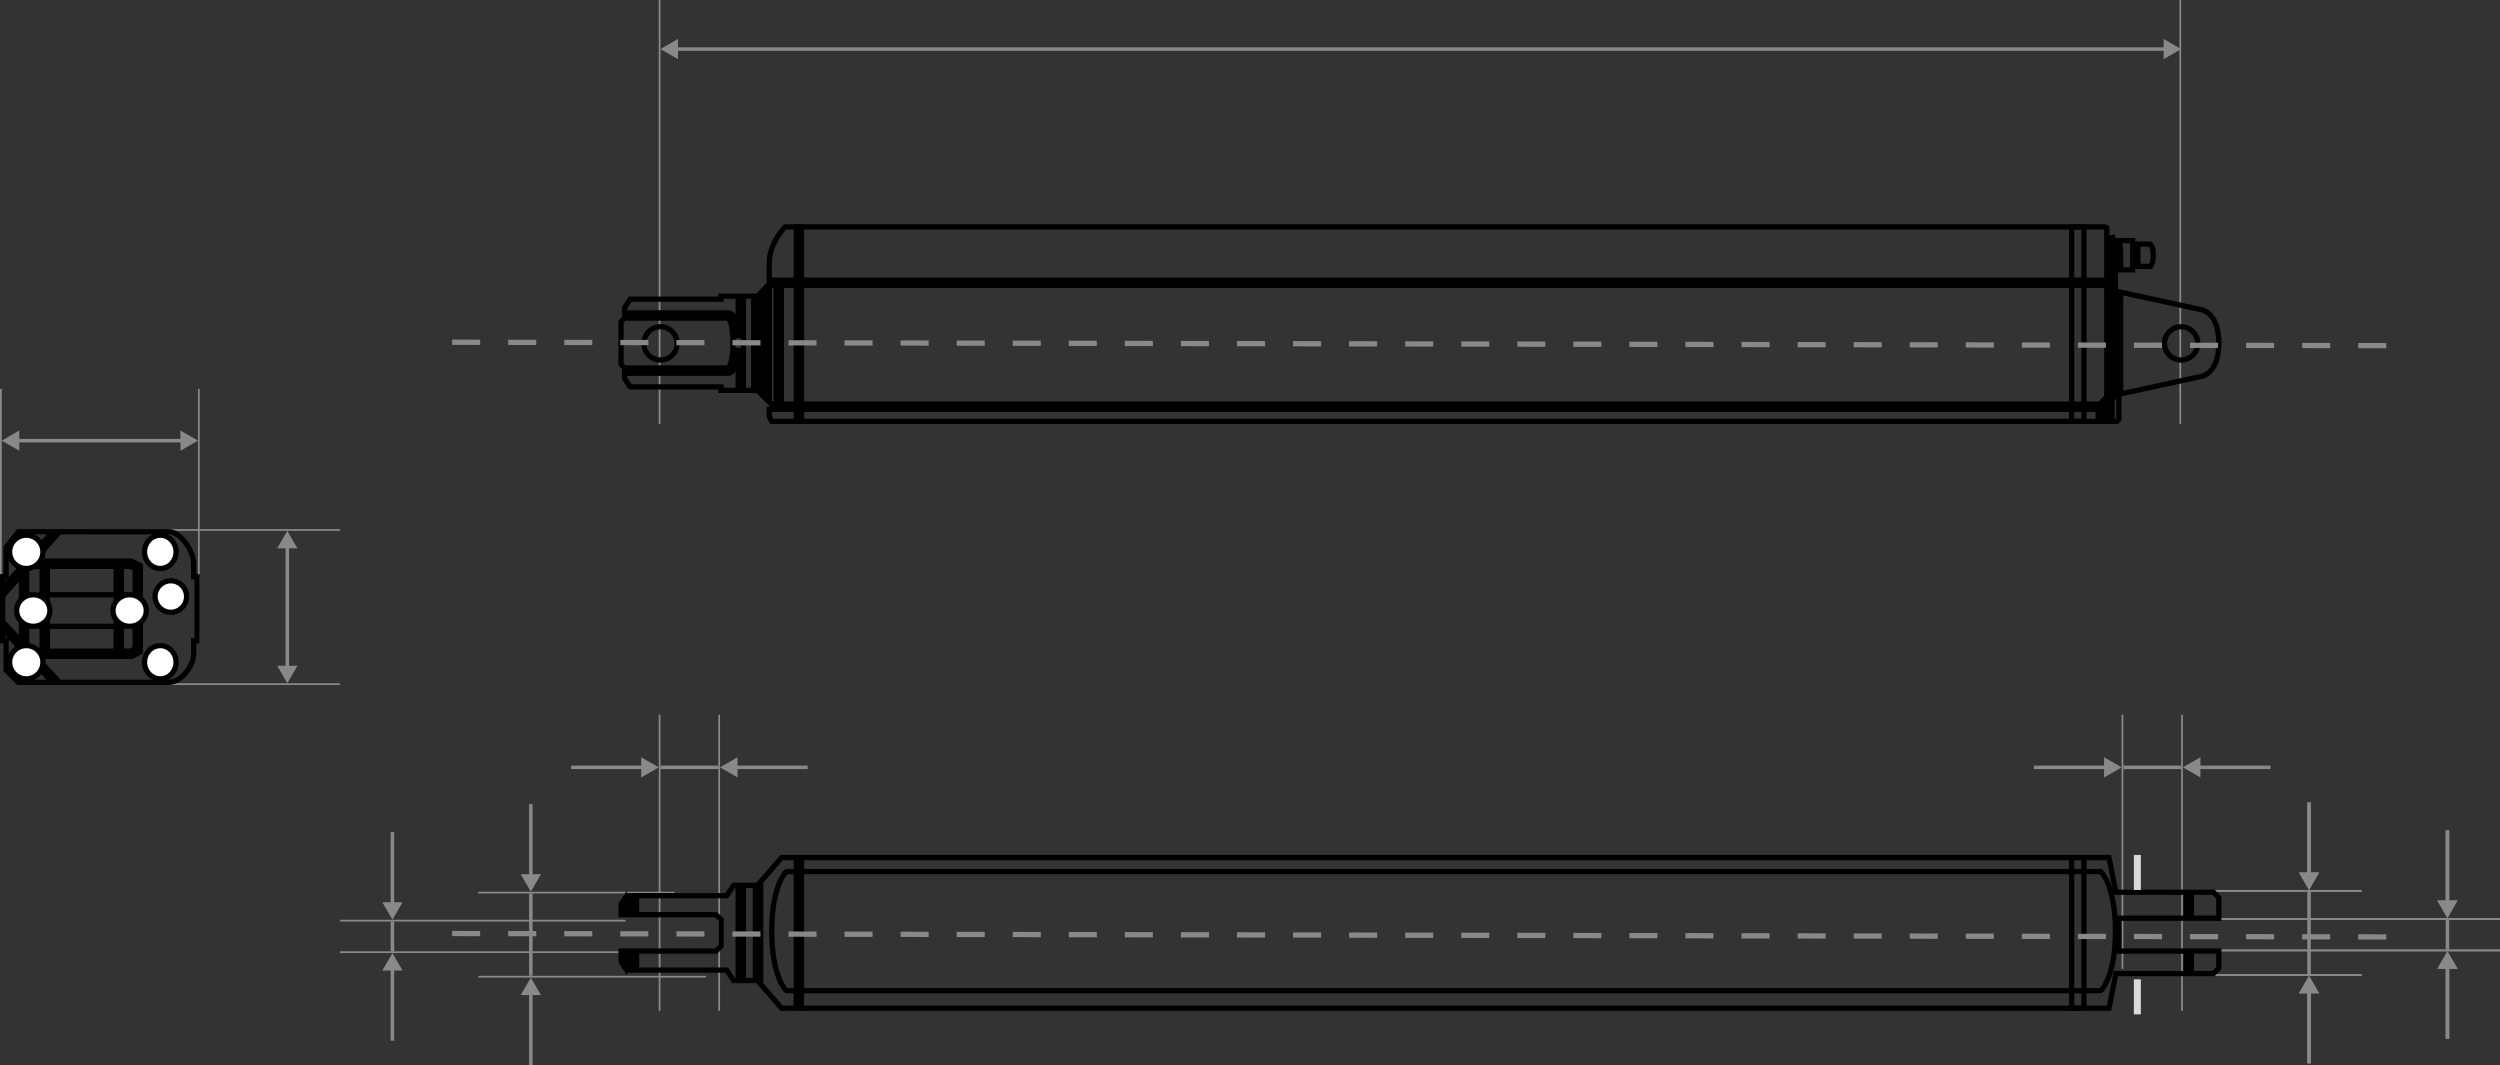 <svg width="1427" height="608" viewBox="0 0 1427 608" fill="none" xmlns="http://www.w3.org/2000/svg">
<rect x="0" y="0" width="1427" height="608" fill="#333333" stroke="none"/>
<path d="M224 526L224 543" stroke="#898989" stroke-width="2"/>
<path d="M303 510L303 557" stroke="#898989" stroke-width="2"/>
<rect width="112" height="1" transform="matrix(1 -1.1365e-07 -6.72483e-08 -1 273 510)" fill="#898989"/>
<rect width="163" height="1" transform="matrix(1 -1.1365e-07 -6.72483e-08 -1 194 526)" fill="#898989"/>
<rect width="130" height="1" transform="matrix(1 -1.1365e-07 -6.72483e-08 -1 273 558)" fill="#898989"/>
<rect width="163" height="1" transform="matrix(1 -1.1365e-07 -6.72483e-08 -1 194 544)" fill="#898989"/>
<path d="M303 509L297.226 499L308.774 499L303 509ZM304 459L304 500L302 500L302 459L304 459Z" fill="#898989"/>
<path d="M224 525L218.226 515L229.774 515L224 525ZM225 475L225 516L223 516L223 475L225 475Z" fill="#898989"/>
<path d="M303 558L308.774 568L297.226 568L303 558ZM304 567L304 608L302 608L302 567L304 567Z" fill="#898989"/>
<path d="M224 544L229.774 554L218.226 554L224 544ZM225 553L225 594L223 594L223 553L225 553Z" fill="#898989"/>
<rect x="1212" y="408" width="145" height="1" transform="rotate(90 1212 408)" fill="#898989"/>
<rect x="1246" y="408" width="169" height="1" transform="rotate(90 1246 408)" fill="#898989"/>
<path d="M1211 438L1201 432.226V443.774L1211 438ZM1161 439H1202V437H1161V439Z" fill="#898989"/>
<path d="M1246 438L1256 443.774V432.226L1246 438ZM1255 439H1296V437H1255V439Z" fill="#898989"/>
<path d="M1212 438H1245" stroke="#898989" stroke-width="2"/>
<rect x="377" y="408" width="169" height="1" transform="rotate(90 377 408)" fill="#898989"/>
<rect x="411" y="408" width="169" height="1" transform="rotate(90 411 408)" fill="#898989"/>
<path d="M376 438L366 432.226V443.774L376 438ZM326 439H367V437H326V439Z" fill="#898989"/>
<path d="M411 438L421 443.774V432.226L411 438ZM420 439H461V437H420V439Z" fill="#898989"/>
<path d="M377 438H410" stroke="#898989" stroke-width="2"/>
<rect x="1348" y="509" width="112" height="1" transform="rotate(-180 1348 509)" fill="#898989"/>
<rect x="1427" y="525" width="163" height="1" transform="rotate(-180 1427 525)" fill="#898989"/>
<rect x="1348" y="557" width="130" height="1" transform="rotate(-180 1348 557)" fill="#898989"/>
<rect x="1427" y="543" width="163" height="1" transform="rotate(-180 1427 543)" fill="#898989"/>
<path d="M1318 508L1323.77 498L1312.23 498L1318 508ZM1317 458L1317 499L1319 499L1319 458L1317 458Z" fill="#898989"/>
<path d="M1397 524L1402.77 514L1391.23 514L1397 524ZM1396 474L1396 515L1398 515L1398 474L1396 474Z" fill="#898989"/>
<path d="M1397 525L1397 542" stroke="#898989" stroke-width="2"/>
<path d="M1318 557L1312.23 567L1323.77 567L1318 557ZM1317 566L1317 607L1319 607L1319 566L1317 566Z" fill="#898989"/>
<path d="M1318 509L1318 556" stroke="#898989" stroke-width="2"/>
<path d="M1397 543L1391.23 553L1402.77 553L1397 543ZM1396 552L1396 593L1398 593L1398 552L1396 552Z" fill="#898989"/>
<rect x="1348" y="509" width="112" height="1" transform="rotate(-180 1348 509)" fill="#898989"/>
<rect x="1427" y="525" width="163" height="1" transform="rotate(-180 1427 525)" fill="#898989"/>
<rect x="1348" y="557" width="130" height="1" transform="rotate(-180 1348 557)" fill="#898989"/>
<rect x="1427" y="543" width="163" height="1" transform="rotate(-180 1427 543)" fill="#898989"/>
<path d="M1318 508L1323.77 498L1312.23 498L1318 508ZM1317 458L1317 499L1319 499L1319 458L1317 458Z" fill="#898989"/>
<path d="M1397 524L1402.77 514L1391.23 514L1397 524ZM1396 474L1396 515L1398 515L1398 474L1396 474Z" fill="#898989"/>
<path d="M1318 557L1312.23 567L1323.77 567L1318 557ZM1317 566L1317 607L1319 607L1319 566L1317 566Z" fill="#898989"/>
<path d="M1397 543L1391.23 553L1402.77 553L1397 543ZM1396 552L1396 593L1398 593L1398 552L1396 552Z" fill="#898989"/>
<rect width="242" height="1" transform="matrix(-4.37114e-08 -1 -1 4.37114e-08 377 242)" fill="#898989"/>
<rect width="242" height="1" transform="matrix(-4.37114e-08 -1 -1 4.37114e-08 1245 242)" fill="#898989"/>
<path d="M377 28L387 22.227V33.773L377 28ZM1245 28L1235 33.773V22.227L1245 28ZM386 27H1236V29H386V27Z" fill="#898989"/>
<circle cx="377" cy="196" r="9.5" stroke="black" stroke-width="3"/>
<path d="M448.815 497.654C448.916 497.573 448.987 497.526 449.031 497.5H449.054H449.142H449.246H449.367H449.505H449.659H449.829H450.016H450.219H450.439H450.674H450.926H451.194H451.478H451.777H452.093H452.424H452.771H453.133H453.511H453.905H454.314H454.739H455.178H455.633H456.103H456.589H457.089H457.604H458.134H458.68H459.239H459.814H460.403H461.007H461.625H462.258H462.905H463.566H464.241H464.931H465.635H466.353H467.085H467.831H468.59H469.364H470.151H470.951H471.766H472.594H473.435H474.29H475.157H476.039H476.933H477.841H478.761H479.695H480.641H481.6H482.572H483.557H484.554H485.564H486.587H487.622H488.669H489.729H490.8H491.884H492.981H494.089H495.209H496.341H497.485H498.641H499.808H500.987H502.178H503.38H504.593H505.818H507.055H508.302H509.561H510.831H512.111H513.403H514.706H516.02H517.344H518.679H520.025H521.381H522.748H524.125H525.513H526.911H528.319H529.737H531.166H532.605H534.053H535.512H536.98H538.458H539.946H541.443H542.95H544.467H545.993H547.528H549.073H550.627H552.19H553.762H555.343H556.934H558.533H560.141H561.758H563.383H565.018H566.66H568.312H569.971H571.64H573.316H575.001H576.694H578.395H580.104H581.821H583.546H585.278H587.019H588.767H590.523H592.287H594.058H595.837H597.622H599.416H601.216H603.024H604.839H606.66H608.489H610.325H612.168H614.017H615.873H617.736H619.605H621.481H623.364H625.252H627.147H629.049H630.956H632.87H634.789H636.715H638.647H640.584H642.527H644.476H646.431H648.391H650.357H652.328H654.304H656.286H658.274H660.266H662.263H664.266H666.273H668.286H670.303H672.325H674.352H676.383H678.419H680.46H682.505H684.554H686.608H688.666H690.728H692.795H694.865H696.94H699.018H701.1H703.186H705.276H707.369H709.466H711.566H713.67H715.778H717.888H720.002H722.119H724.24H726.363H728.489H730.618H732.75H734.885H737.023H739.163H741.306H743.451H745.599H747.749H749.902H752.057H754.214H756.373H758.534H760.697H762.863H765.03H767.198H769.369H771.541H773.715H775.89H778.067H780.245H782.425H784.606H786.788H788.971H791.155H793.34H795.526H797.713H799.901H802.089H804.279H806.468H808.659H810.849H813.041H815.232H817.424H819.616H821.808H824H826.192H828.384H830.576H832.768H834.959H837.151H839.341H841.532H843.721H845.911H848.099H850.287H852.474H854.66H856.845H859.029H861.212H863.394H865.575H867.755H869.933H872.11H874.285H876.459H878.631H880.802H882.97H885.137H887.303H889.466H891.627H893.786H895.943H898.098H900.251H902.401H904.549H906.694H908.837H910.977H913.115H915.25H917.382H919.511H921.637H923.76H925.881H927.998H930.112H932.222H934.33H936.434H938.534H940.631H942.724H944.814H946.9H948.982H951.06H953.135H955.205H957.272H959.334H961.392H963.446H965.495H967.54H969.581H971.617H973.648H975.675H977.697H979.714H981.727H983.734H985.737H987.734H989.727H991.714H993.695H995.672H997.643H999.609H1001.57H1003.52H1005.47H1007.42H1009.35H1011.28H1013.21H1015.13H1017.04H1018.95H1020.85H1022.75H1024.64H1026.52H1028.39H1030.26H1032.13H1033.98H1035.83H1037.67H1039.51H1041.34H1043.16H1044.98H1046.78H1048.58H1050.38H1052.16H1053.94H1055.71H1057.48H1059.23H1060.98H1062.72H1064.45H1066.18H1067.9H1069.61H1071.31H1073H1074.68H1076.36H1078.03H1079.69H1081.34H1082.98H1084.62H1086.24H1087.86H1089.47H1091.07H1092.66H1094.24H1095.81H1097.37H1098.93H1100.47H1102.01H1103.53H1105.05H1106.56H1108.05H1109.54H1111.02H1112.49H1113.95H1115.4H1116.83H1118.26H1119.68H1121.09H1122.49H1123.87H1125.25H1126.62H1127.98H1129.32H1130.66H1131.98H1133.29H1134.6H1135.89H1137.17H1138.44H1139.7H1140.95H1142.18H1143.41H1144.62H1145.82H1147.01H1148.19H1149.36H1150.52H1151.66H1152.79H1153.91H1155.02H1156.12H1157.2H1158.27H1159.33H1160.38H1161.41H1162.44H1163.45H1164.44H1165.43H1166.4H1167.36H1168.31H1169.24H1170.16H1171.07H1171.96H1172.84H1173.71H1174.57H1175.41H1176.23H1177.05H1177.85H1178.64H1179.41H1180.17H1180.92H1181.65H1182.36H1183.07H1183.76H1184.43H1185.1H1185.74H1186.38H1186.99H1187.6H1188.19H1188.76H1189.32H1189.87H1190.4H1190.91H1191.41H1191.9H1192.37H1192.82H1193.26H1193.69H1194.09H1194.49H1194.87H1195.23H1195.58H1195.91H1196.22H1196.52H1196.81H1197.07H1197.33H1197.56H1197.78H1197.98H1198.17H1198.34H1198.5H1198.63H1198.75H1198.86H1198.95H1198.97C1199.01 497.526 1199.08 497.573 1199.18 497.654C1199.47 497.881 1199.86 498.277 1200.32 498.886C1201.23 500.098 1202.34 502.029 1203.41 504.785C1205.55 510.287 1207.5 518.972 1207.5 531.5C1207.5 544.028 1205.55 552.713 1203.41 558.215C1202.34 560.971 1201.23 562.902 1200.32 564.114C1199.86 564.723 1199.47 565.119 1199.18 565.346C1199.08 565.427 1199.01 565.474 1198.97 565.5H1198.95H1198.86H1198.75H1198.63H1198.5H1198.34H1198.17H1197.98H1197.78H1197.56H1197.33H1197.07H1196.81H1196.52H1196.22H1195.91H1195.58H1195.23H1194.87H1194.49H1194.09H1193.69H1193.26H1192.82H1192.37H1191.9H1191.41H1190.91H1190.4H1189.87H1189.32H1188.76H1188.19H1187.6H1186.99H1186.38H1185.74H1185.1H1184.43H1183.76H1183.07H1182.36H1181.65H1180.92H1180.17H1179.41H1178.64H1177.85H1177.05H1176.23H1175.41H1174.57H1173.71H1172.84H1171.96H1171.07H1170.16H1169.24H1168.31H1167.36H1166.4H1165.43H1164.44H1163.45H1162.44H1161.41H1160.38H1159.33H1158.27H1157.2H1156.12H1155.02H1153.91H1152.79H1151.66H1150.52H1149.36H1148.19H1147.01H1145.82H1144.62H1143.41H1142.18H1140.95H1139.7H1138.44H1137.17H1135.89H1134.6H1133.29H1131.98H1130.66H1129.32H1127.98H1126.62H1125.25H1123.87H1122.49H1121.09H1119.68H1118.26H1116.83H1115.4H1113.95H1112.49H1111.02H1109.54H1108.05H1106.56H1105.05H1103.53H1102.01H1100.47H1098.93H1097.37H1095.81H1094.24H1092.66H1091.07H1089.47H1087.86H1086.24H1084.62H1082.98H1081.34H1079.69H1078.03H1076.36H1074.68H1073H1071.31H1069.61H1067.9H1066.18H1064.45H1062.72H1060.98H1059.23H1057.48H1055.71H1053.94H1052.16H1050.38H1048.58H1046.78H1044.98H1043.16H1041.34H1039.51H1037.67H1035.83H1033.98H1032.13H1030.26H1028.39H1026.52H1024.64H1022.75H1020.85H1018.95H1017.04H1015.13H1013.21H1011.28H1009.35H1007.42H1005.47H1003.52H1001.57H999.609H997.643H995.672H993.695H991.714H989.727H987.734H985.737H983.734H981.727H979.714H977.697H975.675H973.648H971.617H969.581H967.54H965.495H963.446H961.392H959.334H957.272H955.205H953.135H951.06H948.982H946.9H944.814H942.724H940.631H938.534H936.434H934.33H932.222H930.112H927.998H925.881H923.76H921.637H919.511H917.382H915.25H913.115H910.977H908.837H906.694H904.549H902.401H900.251H898.098H895.943H893.786H891.627H889.466H887.303H885.137H882.97H880.802H878.631H876.459H874.285H872.11H869.933H867.755H865.575H863.394H861.212H859.029H856.845H854.66H852.474H850.287H848.099H845.911H843.721H841.532H839.341H837.151H834.959H832.768H830.576H828.384H826.192H824H821.808H819.616H817.424H815.232H813.041H810.849H808.659H806.468H804.279H802.089H799.901H797.713H795.526H793.34H791.155H788.971H786.788H784.606H782.425H780.245H778.067H775.89H773.715H771.541H769.369H767.198H765.03H762.863H760.697H758.534H756.373H754.214H752.057H749.902H747.749H745.599H743.451H741.306H739.163H737.023H734.885H732.75H730.618H728.489H726.363H724.24H722.119H720.002H717.888H715.778H713.67H711.566H709.466H707.369H705.276H703.186H701.1H699.018H696.94H694.865H692.795H690.728H688.666H686.608H684.554H682.505H680.46H678.419H676.383H674.352H672.325H670.303H668.286H666.273H664.266H662.263H660.266H658.274H656.286H654.304H652.328H650.357H648.391H646.431H644.476H642.527H640.584H638.647H636.715H634.789H632.87H630.956H629.049H627.147H625.252H623.364H621.481H619.605H617.736H615.873H614.017H612.168H610.325H608.489H606.66H604.839H603.024H601.216H599.416H597.622H595.837H594.058H592.287H590.523H588.767H587.019H585.278H583.546H581.821H580.104H578.395H576.694H575.001H573.316H571.64H569.971H568.312H566.66H565.018H563.383H561.758H560.141H558.533H556.934H555.343H553.762H552.19H550.627H549.073H547.528H545.993H544.467H542.95H541.443H539.946H538.458H536.98H535.512H534.053H532.605H531.166H529.737H528.319H526.911H525.513H524.125H522.748H521.381H520.025H518.679H517.344H516.02H514.706H513.403H512.111H510.831H509.561H508.302H507.055H505.818H504.593H503.38H502.178H500.987H499.808H498.641H497.485H496.341H495.209H494.089H492.981H491.884H490.8H489.729H488.669H487.622H486.587H485.564H484.554H483.557H482.572H481.6H480.641H479.695H478.761H477.841H476.933H476.039H475.157H474.29H473.435H472.594H471.766H470.951H470.151H469.364H468.59H467.831H467.085H466.353H465.635H464.931H464.241H463.566H462.905H462.258H461.625H461.007H460.403H459.814H459.239H458.68H458.134H457.604H457.089H456.589H456.103H455.633H455.178H454.739H454.314H453.905H453.511H453.133H452.771H452.424H452.093H451.777H451.478H451.194H450.926H450.674H450.439H450.219H450.016H449.829H449.659H449.505H449.367H449.246H449.142H449.054H449.031C448.987 565.474 448.916 565.427 448.815 565.346C448.533 565.119 448.145 564.723 447.684 564.114C446.767 562.902 445.658 560.971 444.586 558.215C442.446 552.713 440.5 544.028 440.5 531.5C440.5 518.972 442.446 510.287 444.586 504.785C445.658 502.029 446.767 500.098 447.684 498.886C448.145 498.277 448.533 497.881 448.815 497.654Z" stroke="black" stroke-width="3"/>
<rect x="454.5" y="489.5" width="3" height="86" stroke="black" stroke-width="3"/>
<rect x="454.5" y="129.5" width="3" height="111" stroke="black" stroke-width="3"/>
<rect x="1182.5" y="489.5" width="7" height="86" stroke="black" stroke-width="3"/>
<rect x="1182.5" y="129.5" width="7" height="111" stroke="black" stroke-width="3"/>
<path d="M1247.81 542.9V555.722H1208.97H1207.74L1207.5 556.929L1203.8 575.5H446.167L433.698 561.178H434.194V503.822H433.698L446.167 489.5H1203.8L1207.5 508.071L1207.74 509.278H1208.97H1247.81V524.078H1210.94H1209.44V525.578V541.4V542.9H1210.94H1247.81ZM431.194 505.322V559.678H424.355V505.322H431.194ZM421.355 505.322V559.678H418.741L415.25 554.415L414.805 553.744H414H363.355V542.9H408.097H408.72L409.16 542.458L411.128 540.48L411.565 540.041V539.422V525.578V524.959L411.128 524.52L409.16 522.542L408.72 522.1H408.097H363.355V511.256H414H414.805L415.25 510.585L418.741 505.322H421.355ZM360.355 542.9V553.744H359.419V542.9H360.355ZM356.419 542.9V551.753L354.5 548.859V542.9H356.419ZM360.355 511.256V522.1H359.419V511.256H360.355ZM356.419 513.247V522.1H354.5V516.141L356.419 513.247ZM1250.81 555.722V542.9H1266.5V552.648L1263.44 555.722H1250.81ZM1266.5 512.352V524.078H1250.81V509.278H1263.44L1266.5 512.352Z" stroke="black" stroke-width="3"/>
<rect x="1218" y="559" width="4" height="20" fill="#D9D9D9"/>
<rect x="1218" y="488" width="4" height="20" fill="#D9D9D9"/>
<path d="M439.113 159.914V159.448V149.621C439.113 145.237 440.642 140.9 442.624 137.211C444.428 133.851 446.559 131.12 448.086 129.5H1148.95H1201.1C1201.61 129.5 1202.08 129.638 1202.55 129.924V159.914H444.5H439.113ZM446 162.914H1202.55V226.637L1198.51 230.672H446V162.914ZM1205.55 223.64V162.914H1207.47V221.723L1205.55 223.64ZM1200.63 232.794L1202.55 230.877V240.5H1200.63V232.794ZM1205.55 240.5V227.88L1210.03 223.406L1210.47 222.967V222.345V166.778L1210.62 166.811L1255.88 176.638L1255.97 176.659L1256.06 176.666L1256.06 176.667L1256.06 176.667C1256.07 176.668 1256.09 176.67 1256.12 176.674C1256.18 176.682 1256.27 176.697 1256.4 176.723C1256.66 176.776 1257.05 176.872 1257.53 177.044C1258.48 177.388 1259.78 178.031 1261.08 179.227C1263.66 181.582 1266.5 186.3 1266.5 195.81C1266.5 205.32 1263.66 210.038 1261.08 212.394C1259.78 213.59 1258.48 214.233 1257.53 214.577C1257.05 214.749 1256.66 214.845 1256.4 214.897C1256.27 214.924 1256.18 214.939 1256.12 214.947C1256.09 214.951 1256.07 214.953 1256.06 214.954L1256.06 214.954L1256.06 214.954L1255.97 214.962L1255.88 214.982L1210.62 224.81L1209.44 225.067V226.276V239.413L1208.35 240.5H1205.55ZM1197.63 233.672V240.5H440.507L439.113 237.715V233.672H439.581H444.5H1197.63ZM439.113 229.585V162.914H443V230.672H440.201L439.113 229.585ZM436.113 165.139V226.588L433.21 223.689V168.16L436.113 165.139ZM1205.55 159.914V134.365C1205.78 134.966 1205.99 135.606 1206.18 136.277C1206.94 138.918 1207.34 141.748 1207.47 143.772V154.017V155.517V159.914H1205.55ZM1210.46 143.63C1210.36 141.911 1210.07 139.656 1209.56 137.362H1217.31V137.828V139.328V152.052V153.552V154.017H1210.47V143.724V143.677L1210.46 143.63ZM1220.31 152.052V139.328H1227.28C1227.41 139.433 1227.64 139.64 1227.89 140.012C1228.42 140.808 1229.11 142.46 1229.11 145.69C1229.11 148.919 1228.42 150.572 1227.89 151.368C1227.64 151.739 1227.41 151.946 1227.28 152.052H1220.31ZM1227.12 152.155L1227.12 152.154C1227.11 152.156 1227.11 152.156 1227.12 152.155ZM430.21 169.056V222.81H424.355V169.056H430.21ZM421.355 198.568V222.81H411.565V222.345V220.845H410.065H359.705L356.468 215.994V213.034H415.968C416.869 213.034 417.617 212.446 418.128 211.86C418.697 211.207 419.239 210.264 419.712 208.982C420.515 206.803 421.175 203.494 421.355 198.568ZM356.028 209.49L354.5 207.964V183.562L355.993 182.164L356.468 181.719V181.586H415.726C415.762 181.619 415.809 181.666 415.867 181.732C416.128 182.032 416.509 182.624 416.897 183.676C417.674 185.782 418.403 189.517 418.403 195.81C418.403 202.103 417.674 205.839 416.897 207.944C416.509 208.997 416.128 209.589 415.867 209.888C415.809 209.955 415.762 210.002 415.726 210.034H356.468V209.93L356.028 209.49ZM415.968 178.586H356.468V175.627L359.705 170.776H410.065H411.565V169.276V169.056H421.355V193.053C421.175 188.126 420.515 184.817 419.712 182.638C419.239 181.357 418.697 180.413 418.128 179.761C417.617 179.175 416.869 178.586 415.968 178.586ZM415.643 181.521C415.643 181.52 415.647 181.523 415.655 181.528C415.647 181.524 415.642 181.521 415.643 181.521ZM415.643 210.1C415.642 210.1 415.647 210.097 415.655 210.092C415.647 210.098 415.643 210.1 415.643 210.1Z" stroke="black" stroke-width="3"/>
<circle cx="1245" cy="196" r="9.5" stroke="black" stroke-width="3"/>
<line x1="258.076" y1="532.849" x2="1362.16" y2="534.813" stroke="#898989" stroke-width="3" stroke-dasharray="16 16"/>
<line x1="258.076" y1="195.343" x2="1362.16" y2="197.308" stroke="#898989" stroke-width="3" stroke-dasharray="16 16"/>
<rect x="1" y="222" width="145" height="1" transform="rotate(90 1 222)" fill="#898989"/>
<rect x="114" y="222" width="145" height="1" transform="rotate(90 114 222)" fill="#898989"/>
<rect x="194" y="391" width="145" height="1" transform="rotate(-180 194 391)" fill="#898989"/>
<rect x="194" y="303" width="145" height="1" transform="rotate(-180 194 303)" fill="#898989"/>
<path d="M0.998 251.509L10.998 257.282V245.735L0.998 251.509ZM113.002 251.509L103.002 245.735V257.282L113.002 251.509ZM9.998 252.509H104.002V250.509H9.998V252.509Z" fill="#898989"/>
<path d="M164 303L158.226 313L169.774 313L164 303ZM164 390L169.774 380L158.227 380L164 390ZM163 312L163 381L165 381L165 312L163 312Z" fill="#898989"/>
<path d="M75.364 320.438L75.046 320.278H74.69H67.81H25.552H19.169L34.087 303.5H96.31C99.522 303.5 103.064 305.99 105.918 309.819C108.739 313.603 110.534 318.24 110.534 321.778V327.711V329.211H112.034H112.5V365.767H112.034H110.534V367.267V373.2C110.534 376.707 108.764 380.825 105.979 384.094C103.182 387.377 99.631 389.5 96.31 389.5H34.063L20.172 374.7H25.552H67.81H74.69H75.046L75.364 374.54L79.295 372.562L80.121 372.147V371.222V323.756V322.831L79.295 322.416L75.364 320.438ZM30.073 303.5L15.154 320.278H13.759H12.259V321.778V323.534L1.5 335.633V329.211H1.966H3.466V327.711V312.413L10.551 303.5H30.073ZM1.5 340.148L12.259 328.049V366.269L1.5 354.806V340.148ZM1.5 359.19L12.259 370.652V373.2V374.7H13.759H16.058L29.949 389.5H10.452L3.466 382.47V367.267V365.767H1.966H1.5V359.19ZM17.356 371.7L15.259 369.465V324.675L16.501 323.278H24.052V371.7H17.356ZM66.31 371.7H27.052V323.278H66.31V371.7ZM69.31 371.7V323.278H74.334L77.121 324.68V370.298L74.334 371.7H69.31Z" stroke="black" stroke-width="3"/>
<rect x="23.5" y="339.5" width="48" height="18" stroke="black" stroke-width="3"/>
<circle cx="97.5" cy="340.5" r="9" fill="white" stroke="black" stroke-width="3"/>
<path d="M100.5 378C100.5 383.313 96.406 387.5 91.5 387.5C86.594 387.5 82.5 383.313 82.5 378C82.5 372.687 86.594 368.5 91.5 368.5C96.406 368.5 100.5 372.687 100.5 378Z" fill="white" stroke="black" stroke-width="3"/>
<path d="M83.5 348.5C83.5 353.406 79.313 357.5 74 357.5C68.687 357.5 64.5 353.406 64.5 348.5C64.5 343.594 68.687 339.5 74 339.5C79.313 339.5 83.5 343.594 83.5 348.5Z" fill="white" stroke="black" stroke-width="3"/>
<path d="M28.5 348.5C28.5 353.406 24.313 357.5 19 357.5C13.687 357.5 9.5 353.406 9.5 348.5C9.5 343.594 13.687 339.5 19 339.5C24.313 339.5 28.5 343.594 28.5 348.5Z" fill="white" stroke="black" stroke-width="3"/>
<path d="M100.5 315C100.5 320.313 96.406 324.5 91.5 324.5C86.594 324.5 82.5 320.313 82.5 315C82.5 309.687 86.594 305.5 91.5 305.5C96.406 305.5 100.5 309.687 100.5 315Z" fill="white" stroke="black" stroke-width="3"/>
<circle cx="15" cy="315" r="9.5" fill="white" stroke="black" stroke-width="3"/>
<circle cx="15" cy="378" r="9.5" fill="white" stroke="black" stroke-width="3"/>
</svg>
